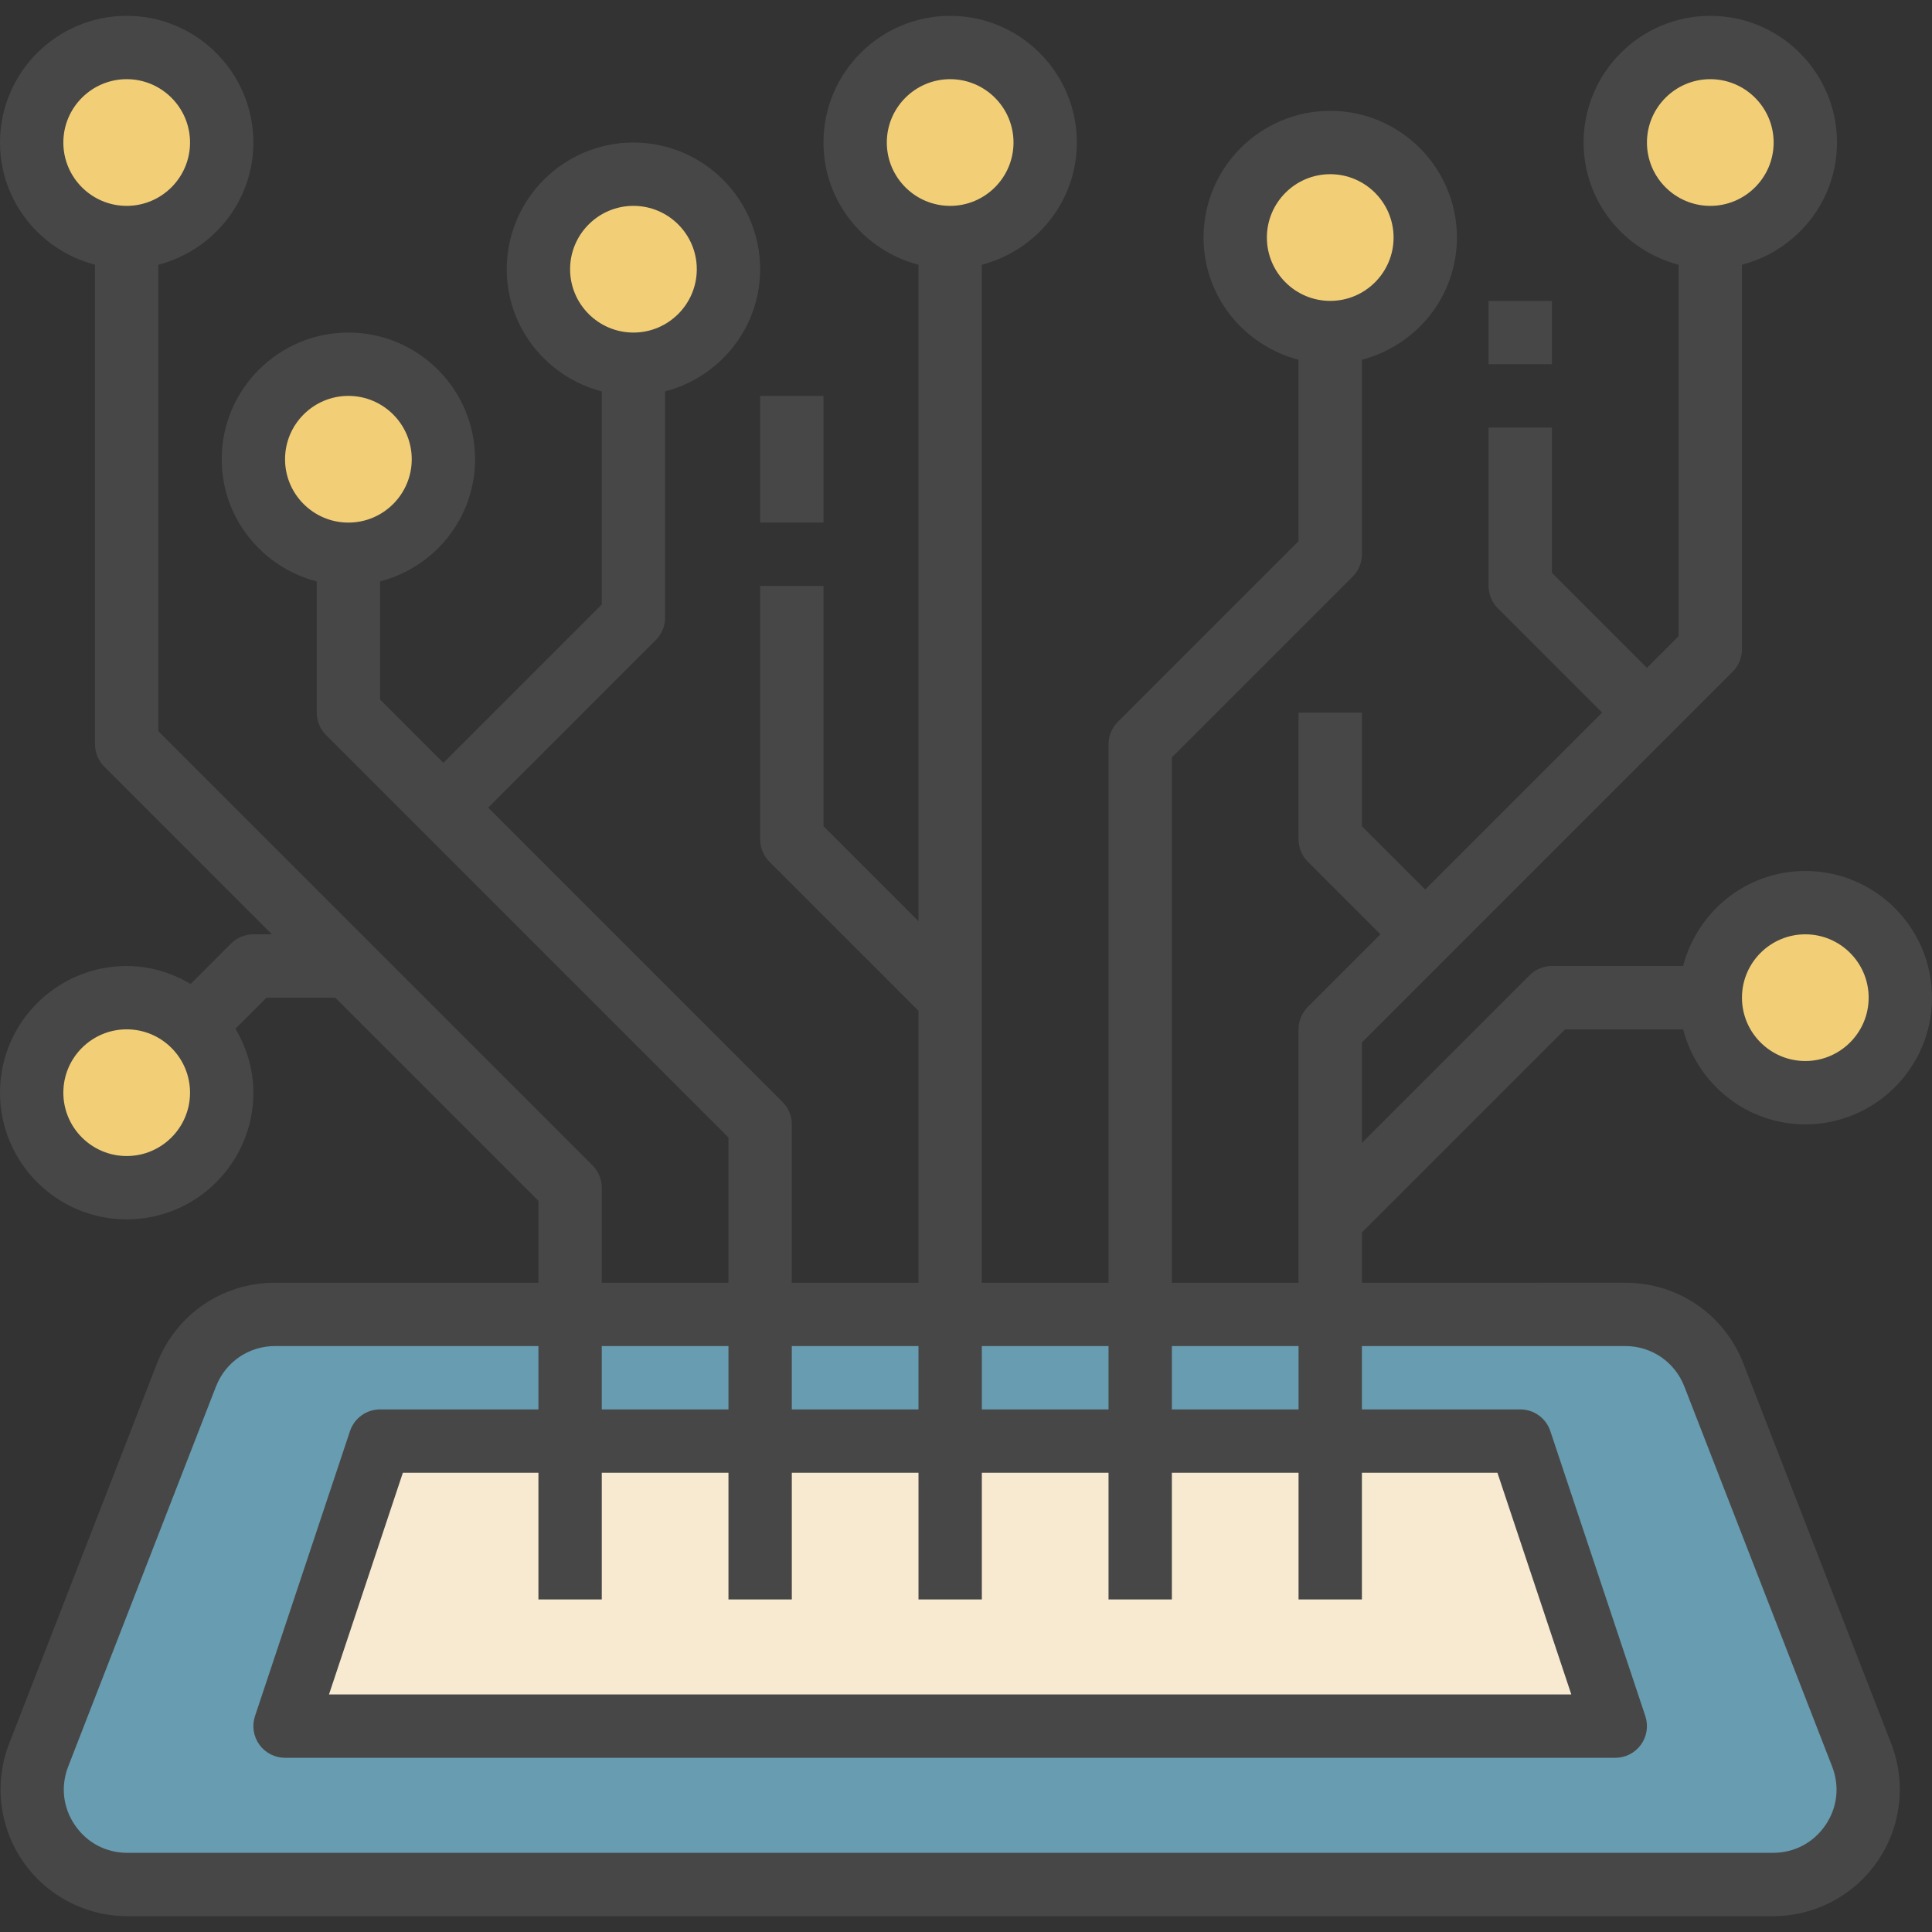 <?xml version="1.0" encoding="iso-8859-1"?>
<!-- Generator: Adobe Illustrator 19.0.0, SVG Export Plug-In . SVG Version: 6.00 Build 0)  -->
<svg version="1.1" id="Capa_1" xmlns="http://www.w3.org/2000/svg" xmlns:xlink="http://www.w3.org/1999/xlink" x="0px" y="0px"
	 viewBox="0 0 488 488" style="enable-background:new 0 0 488 488;" xml:space="preserve">
<rect x="0" y="0" width="488" height="488" fill="#333333" stroke="none"/>
<path style="fill:#689CB0;" d="M470.232,443.304l-37.336-96C429.312,338.08,420.424,332,410.528,332H69.472
	c-9.896,0-18.784,6.08-22.368,15.304l-37.336,96C3.656,459.032,15.256,476,32.136,476h415.72
	C464.744,476,476.344,459.032,470.232,443.304L470.232,443.304z M72,436l24-72h288l24,72H72z"/>
<path style="fill:#F7EAD0;" d="M384,364h-48h-48h-48h-48h-48H96l-24,72h336L384,364z"/>
<g>
	<circle style="fill:#F2CF77;" cx="240" cy="36" r="24"/>
	<circle style="fill:#F2CF77;" cx="336" cy="60" r="24"/>
	<circle style="fill:#F2CF77;" cx="432" cy="36" r="24"/>
	<circle style="fill:#F2CF77;" cx="456" cy="252" r="24"/>
	<circle style="fill:#F2CF77;" cx="32" cy="36" r="24"/>
	<circle style="fill:#F2CF77;" cx="160" cy="68" r="24"/>
	<circle style="fill:#F2CF77;" cx="88" cy="116" r="24"/>
	<path style="fill:#F2CF77;" d="M8,276c0,13.256,10.744,24,24,24s24-10.744,24-24c0-6.624-2.688-12.624-7.032-16.968L48,260
		l0.968-0.968C44.624,254.688,38.624,252,32,252C18.744,252,8,262.744,8,276z"/>
</g>
<g>
	<path style="fill:#474747;" d="M456,220c-14.864,0-27.288,10.232-30.864,24H392c-2.12,0-4.16,0.84-5.656,2.344L344,288.688v-25.376
		l93.656-93.656C439.16,168.16,440,166.128,440,164V66.864c13.76-3.576,24-15.992,24-30.864c0-17.648-14.352-32-32-32
		s-32,14.352-32,32c0,14.872,10.24,27.288,24,30.864v93.824l-8,8l-24-24V108h-16v40c0,2.128,0.84,4.16,2.344,5.656L404.688,180
		L360,224.688l-16-16V180h-16v32c0,2.128,0.84,4.16,2.344,5.656L348.688,236l-18.344,18.344C328.84,255.84,328,257.872,328,260v64
		h-32V191.312l45.656-45.656C343.16,144.16,344,142.128,344,140V90.864c13.76-3.576,24-15.992,24-30.864c0-17.648-14.352-32-32-32
		s-32,14.352-32,32c0,14.872,10.24,27.288,24,30.864v45.824l-45.656,45.656C280.84,183.84,280,185.872,280,188v136h-32V66.864
		c13.76-3.576,24-15.992,24-30.864c0-17.648-14.352-32-32-32s-32,14.352-32,32c0,14.872,10.24,27.288,24,30.864v165.824l-24-24V148
		h-16v64c0,2.128,0.84,4.16,2.344,5.656L232,255.312V324h-32v-40c0-2.128-0.84-4.16-2.344-5.656L123.312,204l42.344-42.344
		C167.16,160.16,168,158.128,168,156V98.864c13.76-3.576,24-15.992,24-30.864c0-17.648-14.352-32-32-32c-17.648,0-32,14.352-32,32
		c0,14.872,10.24,27.288,24,30.864v53.824l-40,40l-16-16v-29.824c13.76-3.576,24-15.992,24-30.864c0-17.648-14.352-32-32-32
		s-32,14.352-32,32c0,14.872,10.24,27.288,24,30.864V180c0,2.128,0.84,4.16,2.344,5.656L184,287.312V324h-32v-24
		c0-2.128-0.84-4.16-2.344-5.656L40,184.688V66.864C53.76,63.288,64,50.872,64,36C64,18.352,49.648,4,32,4S0,18.352,0,36
		c0,14.872,10.24,27.288,24,30.864V188c0,2.128,0.84,4.16,2.344,5.656L68.688,236H64c-2.12,0-4.16,0.84-5.656,2.344l-10.192,10.192
		C43.392,245.72,37.92,244,32,244c-17.648,0-32,14.352-32,32s14.352,32,32,32s32-14.352,32-32c0-5.92-1.72-11.392-4.536-16.152
		L67.312,252h17.376L136,303.312V324H69.472c-13.304,0-25,8.008-29.824,20.408l-37.336,96c-3.832,9.84-2.552,20.936,3.416,29.656
		C11.696,478.792,21.568,484,32.144,484h415.72c10.568,0,20.448-5.208,26.416-13.936c5.968-8.72,7.24-19.816,3.416-29.656
		l-37.336-96c-4.832-12.4-16.528-20.408-29.832-20.408H344v-12.688L395.312,260h29.824c3.576,13.768,16,24,30.864,24
		c17.648,0,32-14.352,32-32S473.648,220,456,220L456,220z M416,36c0-8.824,7.176-16,16-16s16,7.176,16,16s-7.176,16-16,16
		S416,44.824,416,36z M320,60c0-8.824,7.176-16,16-16s16,7.176,16,16s-7.176,16-16,16S320,68.824,320,60z M224,36
		c0-8.824,7.176-16,16-16s16,7.176,16,16s-7.176,16-16,16S224,44.824,224,36z M144,68c0-8.824,7.176-16,16-16s16,7.176,16,16
		c0,8.824-7.176,16-16,16S144,76.824,144,68z M72,116c0-8.824,7.176-16,16-16s16,7.176,16,16s-7.176,16-16,16S72,124.824,72,116z
		 M16,36c0-8.824,7.176-16,16-16s16,7.176,16,16s-7.176,16-16,16S16,44.824,16,36z M32,292c-8.824,0-16-7.176-16-16s7.176-16,16-16
		s16,7.176,16,16S40.824,292,32,292z M328,340v16h-32v-16H328z M344,404v-32h34.232l18.664,56h-313.8l18.664-56H136v32h16v-32h32v32
		h16v-32h32v32h16v-32h32v32h16v-32h32v32H344z M280,340v16h-32v-16H280z M232,340v16h-32v-16H232z M184,340v16h-32v-16H184z
		 M410.528,340c6.648,0,12.496,4.008,14.912,10.2l37.336,96c1.944,5,1.328,10.4-1.704,14.832S453.224,468,447.856,468H32.144
		c-5.36,0-10.176-2.536-13.208-6.968S15.28,451.2,17.224,446.2l37.336-96c2.416-6.192,8.264-10.2,14.912-10.2H136v16H96
		c-3.448,0-6.496,2.2-7.592,5.472l-24,72c-0.816,2.44-0.4,5.128,1.104,7.208S69.432,444,72,444h336c2.568,0,4.984-1.232,6.488-3.32
		s1.912-4.776,1.104-7.208l-24-72C390.496,358.2,387.448,356,384,356h-40v-16H410.528z M456,268c-8.824,0-16-7.176-16-16
		s7.176-16,16-16s16,7.176,16,16S464.824,268,456,268z"/>
	<path style="fill:#474747;" d="M192,100h16v32h-16V100z"/>
	<path style="fill:#474747;" d="M376,76h16v16h-16V76z"/>
</g>
<g>
</g>
<g>
</g>
<g>
</g>
<g>
</g>
<g>
</g>
<g>
</g>
<g>
</g>
<g>
</g>
<g>
</g>
<g>
</g>
<g>
</g>
<g>
</g>
<g>
</g>
<g>
</g>
<g>
</g>
</svg>

